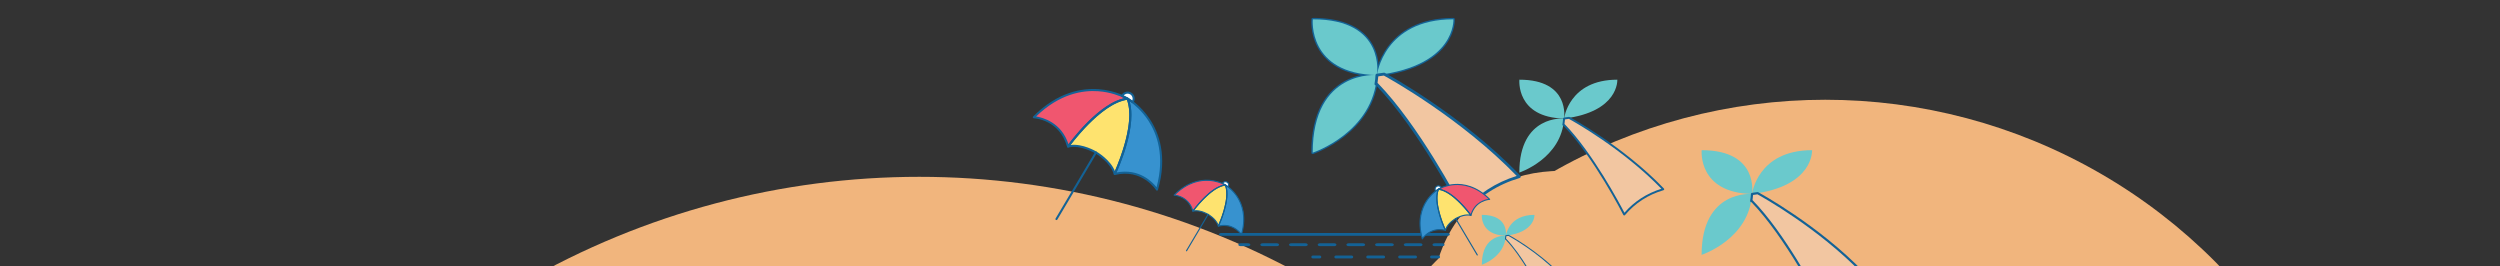 <?xml version="1.0" encoding="utf-8"?>
<!-- Generator: Adobe Illustrator 16.0.0, SVG Export Plug-In . SVG Version: 6.00 Build 0)  -->
<!DOCTYPE svg PUBLIC "-//W3C//DTD SVG 1.1//EN" "http://www.w3.org/Graphics/SVG/1.1/DTD/svg11.dtd">
<svg version="1.1" id="Capa_1" xmlns="http://www.w3.org/2000/svg" xmlns:xlink="http://www.w3.org/1999/xlink" x="0px" y="0px"
	 width="1920px" height="204.338px" viewBox="0 0 1920 204.338" enable-background="new 0 0 1920 204.338" xml:space="preserve">
<rect x="0" y="0" width="1920" height="204.338" fill="#333333" stroke="none"/>
<g>
	<defs>
		<rect id="SVGID_1_" x="0" y="-274.519" width="1920" height="478.857"/>
	</defs>
	<clipPath id="SVGID_2_">
		<use xlink:href="#SVGID_1_"  overflow="visible"/>
	</clipPath>
	<g clip-path="url(#SVGID_2_)">
		<defs>
			<rect id="SVGID_3_" x="0" y="-274.519" width="1920" height="478.857"/>
		</defs>
		<clipPath id="SVGID_4_">
			<use xlink:href="#SVGID_3_"  overflow="visible"/>
		</clipPath>
		<rect x="0" y="-274.519" clip-path="url(#SVGID_4_)" fill="none" width="1920" height="478.857"/>
	</g>
	<g clip-path="url(#SVGID_2_)">
		<defs>
			<rect id="SVGID_5_" x="0" y="-274.519" width="1920" height="478.857"/>
		</defs>
		<clipPath id="SVGID_6_">
			<use xlink:href="#SVGID_5_"  overflow="visible"/>
		</clipPath>
		<rect x="0" y="-274.519" clip-path="url(#SVGID_6_)" fill="none" width="1920" height="478.857"/>
	</g>
	<g clip-path="url(#SVGID_2_)">
		<defs>
			<rect id="SVGID_7_" x="0" y="-274.519" width="1920" height="478.857"/>
		</defs>
		<clipPath id="SVGID_8_">
			<use xlink:href="#SVGID_7_"  overflow="visible"/>
		</clipPath>
		<rect x="0" y="-274.519" clip-path="url(#SVGID_8_)" fill="none" width="1920" height="478.857"/>
	</g>
	<g clip-path="url(#SVGID_2_)">
		<defs>
			<rect id="SVGID_9_" x="0" y="-274.519" width="1920" height="478.857"/>
		</defs>
		<clipPath id="SVGID_10_">
			<use xlink:href="#SVGID_9_"  overflow="visible"/>
		</clipPath>
		<rect x="0" y="-274.519" clip-path="url(#SVGID_10_)" fill="none" width="1920" height="478.857"/>
	</g>
	<g clip-path="url(#SVGID_2_)">
		<defs>
			<rect id="SVGID_11_" x="0" y="-274.519" width="1920" height="478.857"/>
		</defs>
		<clipPath id="SVGID_12_">
			<use xlink:href="#SVGID_11_"  overflow="visible"/>
		</clipPath>
		<rect x="0" y="-274.519" clip-path="url(#SVGID_12_)" fill="none" width="1920" height="478.857"/>
	</g>
	<g clip-path="url(#SVGID_2_)">
		<defs>
			<rect id="SVGID_13_" x="0" y="-274.519" width="1920" height="478.857"/>
		</defs>
		<clipPath id="SVGID_14_">
			<use xlink:href="#SVGID_13_"  overflow="visible"/>
		</clipPath>
		<rect x="0" y="-274.519" clip-path="url(#SVGID_14_)" fill="none" width="1920" height="478.857"/>
	</g>
	<g clip-path="url(#SVGID_2_)">
		<defs>
			<rect id="SVGID_15_" x="0" y="-274.519" width="1920" height="478.857"/>
		</defs>
		<clipPath id="SVGID_16_">
			<use xlink:href="#SVGID_15_"  overflow="visible"/>
		</clipPath>
		<rect x="0" y="-274.519" clip-path="url(#SVGID_16_)" fill="none" width="1920" height="478.857"/>
	</g>
	<g clip-path="url(#SVGID_2_)">
		<defs>
			<rect id="SVGID_17_" x="0" y="-274.519" width="1920" height="478.857"/>
		</defs>
		<clipPath id="SVGID_18_">
			<use xlink:href="#SVGID_17_"  overflow="visible"/>
		</clipPath>
		<rect x="0" y="-274.519" clip-path="url(#SVGID_18_)" fill="none" width="1920" height="478.857"/>
	</g>
	<circle clip-path="url(#SVGID_2_)" fill="#F1B57D" cx="1401.797" cy="499.271" r="422.657"/>
	<circle clip-path="url(#SVGID_2_)" fill="#F1B57D" cx="706.016" cy="746.268" r="610.469"/>
	<path clip-path="url(#SVGID_2_)" fill="#F1B57D" d="M1102.846,206.253c0,0,12.648-75.047,96.738-75.047v75.047H1102.846z"/>
	<g clip-path="url(#SVGID_2_)">
		<path fill="none" d="M1102.848,207.339c-0.061,0-0.121-0.004-0.183-0.016c-0.594-0.097-0.993-0.658-0.893-1.253
			c0.032-0.189,3.365-19.229,17.03-37.979c12.625-17.323,36.887-37.967,80.785-37.967c0.598,0,1.085,0.484,1.085,1.086
			c0,0.603-0.487,1.091-1.085,1.091c-42.938,0-66.645,20.119-78.973,37.002c-13.396,18.342-16.665,36.95-16.697,37.136
			C1103.83,206.964,1103.369,207.339,1102.848,207.339z"/>
	</g>
	<g clip-path="url(#SVGID_2_)">
		<path fill="#136296" d="M1111.634,181.1h-173.7c-1,0-1.81-0.484-1.81-1.091c0-0.602,0.81-1.087,1.81-1.087h173.7
			c0.997,0,1.81,0.485,1.81,1.087C1113.443,180.615,1112.636,181.1,1111.634,181.1z"/>
	</g>
	<g clip-path="url(#SVGID_2_)">
		<g>
			<path fill="#136296" d="M958.594,189.03h-5.893c-0.929,0-1.68-0.484-1.68-1.087c0-0.602,0.751-1.091,1.68-1.091h5.893
				c0.929,0,1.684,0.489,1.684,1.091C960.281,188.541,959.53,189.03,958.594,189.03z"/>
		</g>
		<g>
			<path fill="#136296" d="M1090.808,189.03h-11.016c-0.935,0-1.684-0.484-1.684-1.087c0-0.602,0.749-1.091,1.684-1.091h11.016
				c0.926,0,1.681,0.489,1.681,1.091C1092.489,188.541,1091.734,189.03,1090.808,189.03z M1068.768,189.03h-11.016
				c-0.932,0-1.684-0.484-1.684-1.087c0-0.602,0.752-1.091,1.684-1.091h11.016c0.933,0,1.684,0.489,1.684,1.091
				C1070.458,188.541,1069.704,189.03,1068.768,189.03z M1046.735,189.03h-11.016c-0.929,0-1.684-0.484-1.684-1.087
				c0-0.602,0.755-1.091,1.684-1.091h11.016c0.931,0,1.683,0.489,1.683,1.091C1048.418,188.541,1047.666,189.03,1046.735,189.03z
				 M1024.703,189.03h-11.022c-0.928,0-1.684-0.484-1.684-1.087c0-0.602,0.756-1.091,1.684-1.091h11.022
				c0.926,0,1.681,0.489,1.681,1.091C1026.386,188.541,1025.634,189.03,1024.703,189.03z M1002.663,189.03h-11.016
				c-0.927,0-1.681-0.484-1.681-1.087c0-0.602,0.754-1.091,1.681-1.091h11.016c0.933,0,1.683,0.489,1.683,1.091
				C1004.353,188.541,1003.595,189.03,1002.663,189.03z M980.63,189.03h-11.017c-0.928,0-1.683-0.484-1.683-1.087
				c0-0.602,0.755-1.091,1.683-1.091h11.017c0.931,0,1.684,0.489,1.684,1.091C982.313,188.541,981.56,189.03,980.63,189.03z"/>
		</g>
		<g>
			<path fill="#136296" d="M1107.718,189.03h-5.892c-0.93,0-1.684-0.484-1.684-1.087c0-0.602,0.754-1.091,1.684-1.091h5.892
				c0.932,0,1.684,0.489,1.684,1.091C1109.401,188.541,1108.649,189.03,1107.718,189.03z"/>
		</g>
	</g>
	<g clip-path="url(#SVGID_2_)">
		<g>
			<path fill="#136296" d="M1013.641,198.451h-5.436c-0.6,0-1.085-0.484-1.085-1.091c0-0.598,0.485-1.087,1.085-1.087h5.436
				c0.603,0,1.087,0.485,1.087,1.087C1014.732,197.963,1014.244,198.451,1013.641,198.451z"/>
		</g>
		<g>
			<path fill="#136296" d="M1087.153,198.451h-12.249c-0.603,0-1.087-0.484-1.087-1.091c0-0.598,0.484-1.087,1.087-1.087h12.249
				c0.602,0,1.087,0.485,1.087,1.087C1088.24,197.963,1087.755,198.451,1087.153,198.451z M1062.648,198.451h-12.251
				c-0.6,0-1.087-0.484-1.087-1.091c0-0.598,0.487-1.087,1.087-1.087h12.251c0.601,0,1.087,0.485,1.087,1.087
				C1063.737,197.963,1063.253,198.451,1062.648,198.451z M1038.148,198.451h-12.253c-0.599,0-1.087-0.484-1.087-1.091
				c0-0.598,0.488-1.087,1.087-1.087h12.253c0.598,0,1.085,0.485,1.085,1.087C1039.233,197.963,1038.746,198.451,1038.148,198.451z"
				/>
		</g>
		<g>
			<path fill="#136296" d="M1104.844,198.451h-5.438c-0.6,0-1.087-0.484-1.087-1.091c0-0.598,0.487-1.087,1.087-1.087h5.438
				c0.599,0,1.085,0.485,1.085,1.087C1105.928,197.963,1105.442,198.451,1104.844,198.451z"/>
		</g>
	</g>
	<g clip-path="url(#SVGID_2_)">
		<g>
			<path fill="#136296" d="M1012.011,207.339h-3.806c-0.6,0-1.085-0.484-1.085-1.086c0-0.603,0.485-1.091,1.085-1.091h3.806
				c0.6,0,1.087,0.488,1.087,1.091C1013.098,206.854,1012.616,207.339,1012.011,207.339z"/>
		</g>
		<g>
			<path fill="#136296" d="M1091.128,207.339h-7.91c-0.602,0-1.086-0.484-1.086-1.086c0-0.603,0.484-1.091,1.086-1.091h7.91
				c0.603,0,1.087,0.488,1.087,1.091C1092.215,206.854,1091.73,207.339,1091.128,207.339z M1075.303,207.339h-7.91
				c-0.602,0-1.087-0.484-1.087-1.086c0-0.603,0.485-1.091,1.087-1.091h7.91c0.602,0,1.087,0.488,1.087,1.091
				C1076.39,206.854,1075.905,207.339,1075.303,207.339z M1059.483,207.339h-7.914c-0.599,0-1.085-0.484-1.085-1.086
				c0-0.603,0.486-1.091,1.085-1.091h7.914c0.598,0,1.087,0.488,1.087,1.091C1060.57,206.854,1060.081,207.339,1059.483,207.339z
				 M1043.659,207.339h-7.913c-0.6,0-1.086-0.484-1.086-1.086c0-0.603,0.486-1.091,1.086-1.091h7.913c0.6,0,1.086,0.488,1.086,1.091
				C1044.745,206.854,1044.259,207.339,1043.659,207.339z M1027.834,207.339h-7.912c-0.6,0-1.087-0.484-1.087-1.086
				c0-0.603,0.487-1.091,1.087-1.091h7.912c0.601,0,1.087,0.488,1.087,1.091C1028.921,206.854,1028.436,207.339,1027.834,207.339z"
				/>
		</g>
		<g>
			<path fill="#136296" d="M1102.846,207.339h-3.806c-0.601,0-1.085-0.484-1.085-1.086c0-0.603,0.484-1.091,1.085-1.091h3.806
				c0.6,0,1.086,0.488,1.086,1.091C1103.932,206.854,1103.446,207.339,1102.846,207.339z"/>
		</g>
	</g>
	<g clip-path="url(#SVGID_2_)">
		<path fill="#136296" d="M1057.496,58.764c-0.005,0-0.015,0-0.021,0c-18.297-0.382-31.956-5.517-40.602-15.257
			c-11.171-12.584-9.785-28.124-9.721-28.779c0.053-0.555,0.521-0.979,1.081-0.979c19.556,0,33.769,5.076,42.24,15.087
			c10.693,12.639,8.205,28.358,8.094,29.021C1058.481,58.382,1058.025,58.764,1057.496,58.764z M1009.266,15.926
			c-0.097,3.561,0.267,16.053,9.256,26.163c8.071,9.078,20.858,13.946,38.016,14.475c0.342-3.502,0.873-16.18-7.742-26.342
			C1040.903,20.903,1027.608,16.1,1009.266,15.926z"/>
	</g>
	<g clip-path="url(#SVGID_2_)">
		<path fill="#136296" d="M1057.496,58.764c-0.285,0-0.562-0.115-0.768-0.317c-0.234-0.238-0.35-0.57-0.312-0.901
			c0.053-0.437,5.91-43.797,59.796-43.797c0.573,0,1.05,0.446,1.082,1.022c0.024,0.376,0.479,9.353-6.736,19.335
			c-6.579,9.098-21.101,20.761-52.93,24.652C1057.585,58.762,1057.54,58.764,1057.496,58.764z M1115.113,15.93
			c-20.963,0.238-37.339,7.454-47.404,20.895c-6.097,8.139-8.244,16.38-8.889,19.588
			C1110.774,49.561,1114.833,21.659,1115.113,15.93z"/>
	</g>
	<g clip-path="url(#SVGID_2_)">
		<path fill="#136296" d="M1008.162,118.339c-0.227,0-0.451-0.068-0.637-0.206c-0.285-0.202-0.45-0.529-0.45-0.881
			c0-22.064,5.783-38.541,17.191-48.964c14.479-13.231,32.566-11.765,33.326-11.696c0.584,0.055,1.021,0.56,0.989,1.146
			c-2.509,44.407-49.606,60.391-50.081,60.548C1008.389,118.323,1008.277,118.339,1008.162,118.339z M1055.587,58.703
			c-4.883,0-18.699,0.98-29.876,11.209c-10.657,9.754-16.188,25.149-16.452,45.776c7.753-3.018,44.27-19.189,47.081-56.975
			C1056.12,58.707,1055.867,58.703,1055.587,58.703z"/>
	</g>
	<g clip-path="url(#SVGID_2_)">
		<path fill="#F2C6A1" d="M1062.998,56.903l-0.008,0.002c-1.771,0.285-3.6,0.542-5.49,0.772c-0.134,2.373-0.404,4.66-0.78,6.87
			l0.78,0.198c34.064,35.042,66.319,98.716,66.319,98.716c9.6-11.36,23.388-22.05,43.021-27.818v-0.005
			C1121.408,88.225,1062.998,56.903,1062.998,56.903z"/>
		<g>
			<path fill="#6AC9CC" d="M1057.496,57.675c0,0,7.183-42.839-49.262-42.839C1008.234,14.835,1004.135,56.56,1057.496,57.675z"/>
			<path fill="#6AC9CC" d="M1057.496,57.675c0,0,5.173-42.839,58.717-42.839C1116.213,14.835,1118.357,50.237,1057.496,57.675z"/>
			<path fill="#6AC9CC" d="M1057.496,57.675c0,0-49.332-4.464-49.332,59.577C1008.162,117.252,1055.003,101.856,1057.496,57.675z"/>
			<g>
				<path fill="#136296" d="M1123.819,164.548c-0.042,0-0.085-0.004-0.129-0.008c-0.359-0.04-0.677-0.263-0.843-0.586
					c-0.32-0.639-32.435-63.664-65.918-98.233l-0.48-0.124c-0.55-0.139-0.898-0.676-0.804-1.236
					c0.384-2.249,0.639-4.517,0.766-6.747c0.03-0.525,0.43-0.953,0.951-1.018c1.851-0.226,3.683-0.482,5.45-0.763
					c0.238-0.042,0.486,0,0.694,0.113c0.586,0.315,59.085,31.948,104.116,78.941c0.263,0.274,0.363,0.667,0.265,1.034
					c-0.097,0.368-0.38,0.654-0.743,0.764c-17.019,5.001-31.318,14.245-42.501,27.479
					C1124.439,164.406,1124.135,164.548,1123.819,164.548z M1057.946,63.751c0.123,0.057,0.236,0.133,0.329,0.234
					c30.952,31.837,60.734,87.861,65.769,97.541c10.918-12.472,24.621-21.348,40.781-26.413
					c-42.88-44.242-97.347-74.521-102.023-77.079c-1.399,0.218-2.834,0.424-4.275,0.61
					C1058.404,60.337,1058.211,62.048,1057.946,63.751z"/>
			</g>
		</g>
	</g>
	<g clip-path="url(#SVGID_2_)">
		<path fill="#F2C6A1" d="M1205.036,90.5l-0.006,0.001c-1.233,0.199-2.507,0.377-3.824,0.538c-0.093,1.653-0.281,3.245-0.543,4.785
			l0.543,0.138c23.727,24.408,46.193,68.758,46.193,68.758c6.686-7.913,16.289-15.358,29.965-19.376v-0.004
			C1245.719,112.316,1205.036,90.5,1205.036,90.5z"/>
		<g>
			<path fill="#6AC9CC" d="M1201.204,91.038c0,0,5.002-29.838-34.313-29.838C1166.891,61.199,1164.037,90.261,1201.204,91.038z"/>
			<path fill="#6AC9CC" d="M1201.204,91.038c0,0,3.603-29.838,40.896-29.838C1242.1,61.199,1243.594,85.857,1201.204,91.038z"/>
			<path fill="#6AC9CC" d="M1201.204,91.038c0,0-34.361-3.109-34.361,41.497C1166.842,132.534,1199.467,121.811,1201.204,91.038z"/>
			<g>
				<path fill="#136296" d="M1247.399,165.477c-0.029,0-0.06-0.003-0.09-0.006c-0.251-0.027-0.472-0.183-0.587-0.407
					c-0.224-0.445-22.592-44.343-45.913-68.422l-0.335-0.086c-0.383-0.097-0.626-0.471-0.56-0.861
					c0.267-1.565,0.444-3.146,0.533-4.699c0.021-0.366,0.299-0.664,0.662-0.709c1.289-0.157,2.565-0.336,3.796-0.531
					c0.166-0.03,0.339,0,0.484,0.079c0.408,0.22,41.153,22.252,72.519,54.984c0.183,0.19,0.253,0.464,0.185,0.72
					c-0.067,0.257-0.265,0.456-0.518,0.532c-11.854,3.483-21.814,9.922-29.604,19.14
					C1247.831,165.378,1247.619,165.477,1247.399,165.477z M1201.517,95.271c0.085,0.039,0.164,0.092,0.229,0.162
					c21.559,22.176,42.303,61.197,45.81,67.939c7.604-8.687,17.148-14.869,28.404-18.397
					c-29.866-30.814-67.804-51.905-71.061-53.687c-0.975,0.152-1.975,0.296-2.979,0.425
					C1201.836,92.892,1201.701,94.084,1201.517,95.271z"/>
			</g>
		</g>
	</g>
	<g clip-path="url(#SVGID_2_)">
		<path fill="#F2C6A1" d="M1158.55,180.752h-0.003c-0.663,0.107-1.348,0.203-2.056,0.29c-0.05,0.888-0.151,1.743-0.292,2.571
			l0.292,0.074c12.752,13.118,24.828,36.955,24.828,36.955c3.593-4.253,8.755-8.254,16.105-10.414v-0.002
			C1180.416,192.478,1158.55,180.752,1158.55,180.752z"/>
		<g>
			<path fill="#6AC9CC" d="M1156.49,181.041c0,0,2.688-16.038-18.442-16.038C1138.048,165.003,1136.513,180.623,1156.49,181.041z"/>
			<path fill="#6AC9CC" d="M1156.49,181.041c0,0,1.936-16.038,21.98-16.038C1178.47,165.003,1179.274,178.256,1156.49,181.041z"/>
			<path fill="#6AC9CC" d="M1156.49,181.041c0,0-18.469-1.672-18.469,22.303C1138.02,203.344,1155.555,197.58,1156.49,181.041z"/>
			<g>
				<path fill="#136296" d="M1181.319,221.05c-0.016,0-0.032-0.002-0.049-0.003c-0.135-0.015-0.253-0.099-0.315-0.219
					c-0.12-0.239-12.143-23.834-24.677-36.775l-0.181-0.047c-0.206-0.052-0.336-0.253-0.301-0.463
					c0.144-0.841,0.239-1.69,0.287-2.525c0.011-0.196,0.16-0.357,0.355-0.381c0.693-0.085,1.379-0.181,2.04-0.286
					c0.09-0.016,0.183,0,0.261,0.042c0.22,0.119,22.119,11.961,38.978,29.554c0.098,0.102,0.136,0.249,0.099,0.387
					c-0.036,0.138-0.142,0.245-0.278,0.286c-6.371,1.872-11.725,5.332-15.911,10.287
					C1181.551,220.997,1181.437,221.05,1181.319,221.05z M1156.658,183.315c0.046,0.021,0.089,0.05,0.123,0.087
					c11.587,11.919,22.737,32.893,24.622,36.517c4.087-4.669,9.217-7.992,15.267-9.889c-16.053-16.562-36.443-27.897-38.194-28.855
					c-0.523,0.082-1.061,0.159-1.601,0.229C1156.829,182.037,1156.757,182.678,1156.658,183.315z"/>
			</g>
		</g>
	</g>
	<g clip-path="url(#SVGID_2_)">
		<path fill="#F2C6A1" d="M1349.879,148.359l-0.007,0.001c-1.391,0.225-2.825,0.426-4.311,0.606
			c-0.104,1.862-0.316,3.657-0.611,5.393l0.611,0.155c26.741,27.509,52.062,77.492,52.062,77.492
			c7.535-8.92,18.358-17.311,33.771-21.838v-0.004C1395.73,172.946,1349.879,148.359,1349.879,148.359z"/>
		<g>
			<path fill="#6AC9CC" d="M1345.559,148.965c0,0,5.638-33.629-38.671-33.629C1306.888,115.336,1303.672,148.09,1345.559,148.965z"
				/>
			<path fill="#6AC9CC" d="M1345.559,148.965c0,0,4.061-33.629,46.092-33.629C1391.651,115.336,1393.335,143.126,1345.559,148.965z"
				/>
			<path fill="#6AC9CC" d="M1345.559,148.965c0,0-38.726-3.504-38.726,46.767C1306.832,195.731,1343.601,183.646,1345.559,148.965z"
				/>
			<g>
				<path fill="#136296" d="M1397.623,232.858c-0.033,0-0.067-0.002-0.102-0.006c-0.282-0.031-0.531-0.207-0.661-0.459
					c-0.252-0.502-25.462-49.976-51.745-77.113l-0.378-0.097c-0.432-0.108-0.705-0.531-0.63-0.97c0.3-1.766,0.5-3.546,0.601-5.297
					c0.022-0.412,0.337-0.748,0.746-0.799c1.453-0.178,2.892-0.379,4.278-0.6c0.187-0.033,0.382,0,0.546,0.089
					c0.46,0.247,46.381,25.079,81.73,61.968c0.205,0.215,0.285,0.523,0.208,0.811c-0.076,0.291-0.299,0.516-0.584,0.602
					c-13.36,3.926-24.585,11.182-33.363,21.57C1398.109,232.747,1397.871,232.858,1397.623,232.858z M1345.913,153.735
					c0.096,0.043,0.185,0.104,0.258,0.184c24.297,24.991,47.676,68.969,51.628,76.568c8.571-9.791,19.327-16.758,32.013-20.734
					c-33.66-34.729-76.417-58.498-80.087-60.506c-1.099,0.172-2.226,0.334-3.357,0.479
					C1346.271,151.055,1346.12,152.397,1345.913,153.735z"/>
			</g>
		</g>
	</g>
	<g clip-path="url(#SVGID_2_)">
		<path fill="#FEE36F" d="M820.292,112.54c9.667-2.509,21.405,4.579,21.405,4.579s11.903,6.808,14.414,16.474
			c0,0,18.04-38.07,9.881-57.803C844.778,78.263,820.292,112.542,820.292,112.54z"/>
		<path fill="#3792CF" d="M856.11,133.593c21.775-5.274,32.451,12.024,32.451,12.024c14.169-49.319-22.57-69.827-22.57-69.827
			C874.15,95.523,856.11,133.593,856.11,133.593z"/>
		<path fill="#F0566F" d="M820.292,112.542c-5.986-21.588-26.291-22.5-26.291-22.5c36.198-36.373,71.99-14.252,71.99-14.252
			C844.778,78.263,820.292,112.542,820.292,112.542z"/>
		<path fill="#FFFFFF" d="M869.837,78.425c0.06-0.089,0.121-0.178,0.177-0.269c1.306-2.223,0.563-5.081-1.658-6.387
			c-2.222-1.307-5.08-0.564-6.387,1.658c-0.055,0.092-0.102,0.189-0.149,0.284c2.679,1.157,4.171,2.079,4.171,2.079
			S867.521,76.646,869.837,78.425z"/>
		<g>
			<path fill="#136296" d="M856.036,134.384c-0.333-0.029-0.612-0.266-0.696-0.592c-2.394-9.223-13.921-15.915-14.054-15.99
				c-0.115-0.068-11.571-6.883-20.793-4.489c-0.322,0.086-0.668-0.043-0.858-0.319c-0.189-0.275-0.187-0.643,0.009-0.914
				c1.008-1.412,24.938-34.598,46.254-37.081c0.361-0.044,0.693,0.159,0.83,0.488c8.201,19.831-9.153,56.879-9.897,58.446
				c-0.132,0.28-0.415,0.456-0.72,0.456C856.085,134.389,856.06,134.389,856.036,134.384z M822.159,111.37
				c9.366-1.241,19.493,4.789,19.934,5.059c0.464,0.264,10.659,6.176,14.134,14.963c3.397-7.758,15.665-37.884,9.252-54.731
				C847.644,79.254,827.284,104.629,822.159,111.37z"/>
		</g>
		<g>
			<path fill="#136296" d="M887.885,146.034c-0.104-0.169-10.61-16.745-31.585-11.668c-0.298,0.073-0.612-0.032-0.806-0.271
				c-0.194-0.237-0.233-0.565-0.102-0.843c0.178-0.377,17.795-37.972,9.863-57.155c-0.131-0.314-0.047-0.675,0.206-0.9
				c0.254-0.226,0.621-0.266,0.917-0.101c0.382,0.212,9.441,5.35,16.876,16.676c6.856,10.444,13.476,28.299,6.071,54.064
				c-0.087,0.305-0.345,0.526-0.657,0.568c-0.036,0.009-0.072,0.009-0.108,0.009C888.286,146.413,888.03,146.271,887.885,146.034z
				 M857.502,132.472c17.382-3.441,27.638,7.381,30.734,11.337c6.514-24.294,0.237-41.157-6.271-51.1
				c-5.208-7.957-11.377-12.854-14.439-14.98C873.047,95.896,860.632,125.48,857.502,132.472z"/>
		</g>
		<g>
			<path fill="#136296" d="M820.15,113.324c-0.302-0.053-0.546-0.274-0.627-0.57c-5.752-20.757-24.754-21.88-25.561-21.918
				c-0.315-0.015-0.592-0.213-0.706-0.506c-0.114-0.294-0.044-0.627,0.177-0.852c18.912-19.002,37.736-21.908,50.192-20.997
				c13.513,0.988,22.411,6.4,22.782,6.631c0.288,0.177,0.432,0.521,0.359,0.851c-0.074,0.333-0.35,0.58-0.686,0.62
				c-20.617,2.402-44.901,36.081-45.143,36.422c-0.15,0.211-0.394,0.334-0.647,0.334C820.244,113.338,820.2,113.335,820.15,113.324z
				 M843.511,70.07c-11.874-0.868-29.688,1.839-47.773,19.375c4.962,0.78,19.409,4.474,24.858,21.334
				c4.585-6.134,24.396-31.376,42.958-35.387C860.219,73.756,852.978,70.761,843.511,70.07z"/>
		</g>
		<g>
			<path fill="#136296" d="M869.352,79.059c-2.232-1.715-3.734-2.563-3.749-2.571c-0.009-0.006-0.021-0.009-0.029-0.017
				c-0.014-0.007-1.483-0.91-4.069-2.025c-0.2-0.086-0.343-0.28-0.417-0.485c-0.076-0.206-0.049-0.461,0.049-0.657
				c0.045-0.095,0.093-0.189,0.146-0.278c0.739-1.257,1.924-2.153,3.336-2.52c1.413-0.367,2.883-0.161,4.14,0.579
				c2.595,1.525,3.467,4.879,1.94,7.476c-0.057,0.098-0.12,0.191-0.207,0.315c-0.124,0.181-0.316,0.302-0.533,0.336
				c-0.041,0.006-0.083,0.01-0.124,0.01C869.66,79.221,869.49,79.164,869.352,79.059z M865.019,72.045
				c-0.812,0.213-1.519,0.669-2.036,1.311c2.068,0.941,3.259,1.656,3.411,1.749c0.156,0.088,1.358,0.778,3.186,2.13
				c0.703-1.746,0.041-3.798-1.629-4.779c-0.602-0.355-1.273-0.536-1.955-0.536C865.672,71.921,865.342,71.961,865.019,72.045z
				 M865.983,75.79h0.008H865.983z"/>
		</g>
		<g>
			<path fill="#136296" d="M810.943,168.923c-0.377-0.229-0.503-0.717-0.279-1.092l30.347-51.118
				c0.226-0.379,0.714-0.503,1.092-0.278c0.378,0.225,0.503,0.713,0.279,1.092l-30.347,51.115c-0.149,0.251-0.414,0.391-0.688,0.391
				C811.209,169.032,811.069,168.996,810.943,168.923z"/>
		</g>
	</g>
	<g clip-path="url(#SVGID_2_)">
		<path fill="#FEE36F" d="M916.133,162.159c5.282-1.37,11.695,2.502,11.695,2.502s6.504,3.72,7.876,9.001
			c0,0,9.856-20.801,5.399-31.582C929.512,143.431,916.133,162.16,916.133,162.159z"/>
		<path fill="#3792CF" d="M935.704,173.662c11.898-2.882,17.73,6.57,17.73,6.57c7.742-26.947-12.332-38.152-12.332-38.152
			C945.561,152.861,935.704,173.662,935.704,173.662z"/>
		<path fill="#F0566F" d="M916.133,162.16c-3.271-11.795-14.365-12.293-14.365-12.293c19.779-19.874,39.335-7.787,39.335-7.787
			C929.512,143.431,916.133,162.16,916.133,162.16z"/>
		<path fill="#FFFFFF" d="M943.204,143.52c0.033-0.049,0.066-0.097,0.097-0.147c0.713-1.214,0.308-2.775-0.906-3.489
			c-1.214-0.714-2.775-0.309-3.489,0.906c-0.03,0.05-0.056,0.104-0.083,0.155c1.464,0.632,2.28,1.136,2.28,1.136
			S941.939,142.547,943.204,143.52z"/>
		<g>
			<path fill="#136296" d="M935.664,174.095c-0.183-0.016-0.335-0.146-0.38-0.323c-1.308-5.039-7.607-8.696-7.679-8.737
				c-0.063-0.037-6.322-3.761-11.361-2.452c-0.176,0.047-0.365-0.023-0.469-0.175c-0.104-0.15-0.102-0.352,0.005-0.5
				c0.551-0.771,13.625-18.903,25.273-20.26c0.197-0.024,0.379,0.087,0.454,0.267c4.48,10.835-5.002,31.078-5.408,31.935
				c-0.072,0.152-0.227,0.249-0.393,0.249C935.69,174.098,935.677,174.098,935.664,174.095z M917.154,161.521
				c5.117-0.679,10.651,2.616,10.892,2.764c0.253,0.145,5.824,3.374,7.723,8.176c1.856-4.239,8.559-20.699,5.056-29.905
				C931.078,143.973,919.954,157.837,917.154,161.521z"/>
		</g>
		<g>
			<path fill="#136296" d="M953.065,180.46c-0.057-0.092-5.797-9.148-17.257-6.375c-0.164,0.04-0.334-0.018-0.441-0.148
				c-0.105-0.129-0.127-0.309-0.055-0.46c0.097-0.206,9.723-20.748,5.389-31.229c-0.072-0.172-0.026-0.368,0.112-0.491
				c0.139-0.124,0.339-0.146,0.501-0.056c0.209,0.116,5.159,2.924,9.222,9.112c3.746,5.706,7.363,15.462,3.317,29.54
				c-0.048,0.166-0.188,0.287-0.359,0.311c-0.02,0.004-0.04,0.004-0.059,0.004C953.285,180.667,953.144,180.59,953.065,180.46z
				 M936.464,173.05c9.498-1.88,15.102,4.033,16.793,6.194c3.559-13.273,0.129-22.487-3.427-27.92
				c-2.846-4.348-6.216-7.023-7.89-8.186C944.958,153.065,938.175,169.23,936.464,173.05z"/>
		</g>
		<g>
			<path fill="#136296" d="M916.055,162.588c-0.165-0.028-0.298-0.149-0.342-0.312c-3.143-11.342-13.526-11.955-13.966-11.977
				c-0.172-0.007-0.323-0.116-0.385-0.276c-0.063-0.16-0.024-0.343,0.097-0.465c10.333-10.383,20.619-11.971,27.425-11.473
				c7.383,0.54,12.245,3.497,12.448,3.623c0.158,0.097,0.236,0.284,0.196,0.465c-0.041,0.182-0.191,0.316-0.375,0.339
				c-11.265,1.313-24.533,19.714-24.666,19.9c-0.082,0.115-0.215,0.183-0.354,0.183
				C916.107,162.596,916.083,162.594,916.055,162.588z M928.82,138.954c-6.488-0.474-16.221,1.005-26.103,10.586
				c2.711,0.427,10.604,2.445,13.582,11.657c2.505-3.352,13.33-17.144,23.472-19.335
				C937.949,140.968,933.992,139.332,928.82,138.954z"/>
		</g>
		<g>
			<path fill="#136296" d="M942.939,143.865c-1.22-0.937-2.041-1.399-2.048-1.404c-0.005-0.004-0.011-0.005-0.016-0.01
				c-0.007-0.004-0.81-0.497-2.223-1.106c-0.109-0.047-0.188-0.152-0.228-0.265c-0.042-0.112-0.027-0.253,0.026-0.359
				c0.025-0.052,0.051-0.104,0.08-0.152c0.405-0.687,1.051-1.176,1.823-1.376c0.772-0.2,1.575-0.088,2.263,0.316
				c1.418,0.833,1.894,2.666,1.06,4.084c-0.031,0.054-0.065,0.104-0.113,0.173c-0.068,0.099-0.173,0.164-0.291,0.184
				c-0.022,0.003-0.046,0.006-0.068,0.006C943.108,143.955,943.014,143.923,942.939,143.865z M940.572,140.033
				c-0.443,0.117-0.83,0.366-1.112,0.717c1.13,0.514,1.78,0.904,1.863,0.956c0.085,0.048,0.742,0.425,1.741,1.164
				c0.383-0.954,0.021-2.075-0.89-2.611c-0.329-0.194-0.695-0.293-1.068-0.293C940.928,139.966,940.748,139.987,940.572,140.033z
				 M941.098,142.08h0.005H941.098z"/>
		</g>
		<g>
			<path fill="#136296" d="M911.025,192.967c-0.206-0.125-0.274-0.392-0.152-0.597l16.582-27.931
				c0.123-0.207,0.39-0.274,0.596-0.152c0.207,0.123,0.275,0.39,0.153,0.597l-16.582,27.929c-0.082,0.138-0.226,0.214-0.376,0.214
				C911.171,193.026,911.094,193.007,911.025,192.967z"/>
		</g>
	</g>
	<g clip-path="url(#SVGID_2_)">
		<path fill="#FEE36F" d="M1104.686,145.296c-4.457,10.781,5.399,31.582,5.399,31.582c1.372-5.281,7.876-9.001,7.876-9.001
			s6.413-3.872,11.695-2.502C1129.657,165.376,1116.278,146.646,1104.686,145.296z"/>
		<path fill="#3792CF" d="M1104.686,145.296c0,0-20.072,11.205-12.331,38.152c0,0,5.833-9.452,17.73-6.57
			C1110.086,176.878,1100.229,156.077,1104.686,145.296z"/>
		<path fill="#F0566F" d="M1104.686,145.296c0,0,19.557-12.087,39.336,7.787c0,0-11.095,0.498-14.365,12.293
			C1129.657,165.376,1116.278,146.646,1104.686,145.296z"/>
		<path fill="#FFFFFF" d="M1104.686,145.296c0,0,0.816-0.504,2.28-1.136c-0.026-0.052-0.052-0.105-0.083-0.155
			c-0.713-1.215-2.274-1.62-3.488-0.906s-1.619,2.275-0.906,3.489c0.031,0.051,0.063,0.099,0.097,0.147
			C1103.851,145.763,1104.686,145.296,1104.686,145.296z"/>
		<g>
			<path fill="#136296" d="M1110.086,177.313c-0.167,0-0.321-0.097-0.394-0.249c-0.406-0.856-9.889-21.1-5.408-31.935
				c0.075-0.18,0.257-0.291,0.454-0.267c11.647,1.356,24.722,19.488,25.272,20.26c0.107,0.148,0.109,0.35,0.006,0.5
				c-0.104,0.151-0.293,0.222-0.469,0.175c-5.039-1.309-11.299,2.415-11.361,2.452c-0.072,0.041-6.371,3.698-7.68,8.737
				c-0.045,0.178-0.197,0.308-0.381,0.323C1110.114,177.313,1110.1,177.313,1110.086,177.313z M1104.967,145.771
				c-3.503,9.206,3.199,25.666,5.056,29.905c1.898-4.802,7.469-8.031,7.723-8.176c0.24-0.147,5.774-3.442,10.892-2.764
				C1125.837,161.053,1114.712,147.188,1104.967,145.771z"/>
		</g>
		<g>
			<path fill="#136296" d="M1092.355,183.883c-0.02,0-0.04,0-0.06-0.004c-0.17-0.023-0.311-0.145-0.359-0.311
				c-4.045-14.078-0.428-23.834,3.318-29.54c4.063-6.188,9.012-8.996,9.221-9.112c0.162-0.09,0.363-0.068,0.502,0.056
				c0.138,0.123,0.184,0.319,0.111,0.491c-4.333,10.481,5.293,31.023,5.39,31.229c0.071,0.151,0.05,0.331-0.056,0.46
				c-0.105,0.131-0.277,0.188-0.44,0.148c-11.46-2.773-17.2,6.283-17.257,6.375C1092.645,183.806,1092.505,183.883,1092.355,183.883
				z M1103.849,146.354c-1.673,1.162-5.044,3.838-7.89,8.186c-3.556,5.433-6.986,14.646-3.427,27.92
				c1.691-2.161,7.296-8.074,16.793-6.194C1107.616,172.446,1100.832,156.281,1103.849,146.354z"/>
		</g>
		<g>
			<path fill="#136296" d="M1129.657,165.812c-0.139,0-0.271-0.067-0.354-0.183c-0.133-0.187-13.4-18.588-24.666-19.9
				c-0.184-0.022-0.334-0.157-0.375-0.339c-0.039-0.181,0.039-0.368,0.197-0.465c0.203-0.126,5.064-3.083,12.447-3.623
				c6.807-0.498,17.092,1.09,27.425,11.473c0.121,0.122,0.159,0.305,0.097,0.465s-0.213,0.27-0.385,0.276
				c-0.441,0.021-10.824,0.635-13.967,11.977c-0.044,0.162-0.178,0.283-0.342,0.312
				C1129.707,165.81,1129.682,165.812,1129.657,165.812z M1106.018,145.078c10.143,2.191,20.967,15.983,23.473,19.335
				c2.978-9.212,10.871-11.23,13.582-11.657c-9.882-9.581-19.615-11.06-26.104-10.586
				C1111.798,142.548,1107.841,144.184,1106.018,145.078z"/>
		</g>
		<g>
			<path fill="#136296" d="M1102.587,147.171c-0.022,0-0.046-0.003-0.068-0.006c-0.117-0.02-0.223-0.085-0.291-0.184
				c-0.047-0.068-0.081-0.119-0.112-0.173c-0.835-1.418-0.358-3.251,1.06-4.084c0.688-0.404,1.49-0.517,2.263-0.316
				c0.771,0.2,1.418,0.689,1.823,1.376c0.028,0.049,0.055,0.101,0.08,0.152c0.053,0.106,0.068,0.247,0.025,0.359
				c-0.04,0.112-0.119,0.218-0.228,0.265c-1.413,0.609-2.216,1.103-2.224,1.106c-0.005,0.005-0.011,0.006-0.016,0.01
				c-0.008,0.005-0.828,0.468-2.049,1.404C1102.776,147.139,1102.682,147.171,1102.587,147.171z M1104.684,143.182
				c-0.373,0-0.739,0.099-1.068,0.293c-0.912,0.536-1.273,1.657-0.891,2.611c1-0.739,1.656-1.116,1.742-1.164
				c0.083-0.052,0.732-0.442,1.863-0.956c-0.283-0.351-0.669-0.6-1.112-0.717C1105.042,143.203,1104.862,143.182,1104.684,143.182z
				 M1104.686,145.296h0.006H1104.686z"/>
		</g>
		<g>
			<path fill="#136296" d="M1134.545,196.242c-0.149,0-0.294-0.076-0.376-0.214l-16.582-27.929
				c-0.122-0.207-0.054-0.474,0.153-0.597c0.206-0.122,0.474-0.055,0.597,0.152l16.581,27.931c0.122,0.205,0.054,0.472-0.152,0.597
				C1134.696,196.223,1134.62,196.242,1134.545,196.242z"/>
		</g>
	</g>
</g>
</svg>
